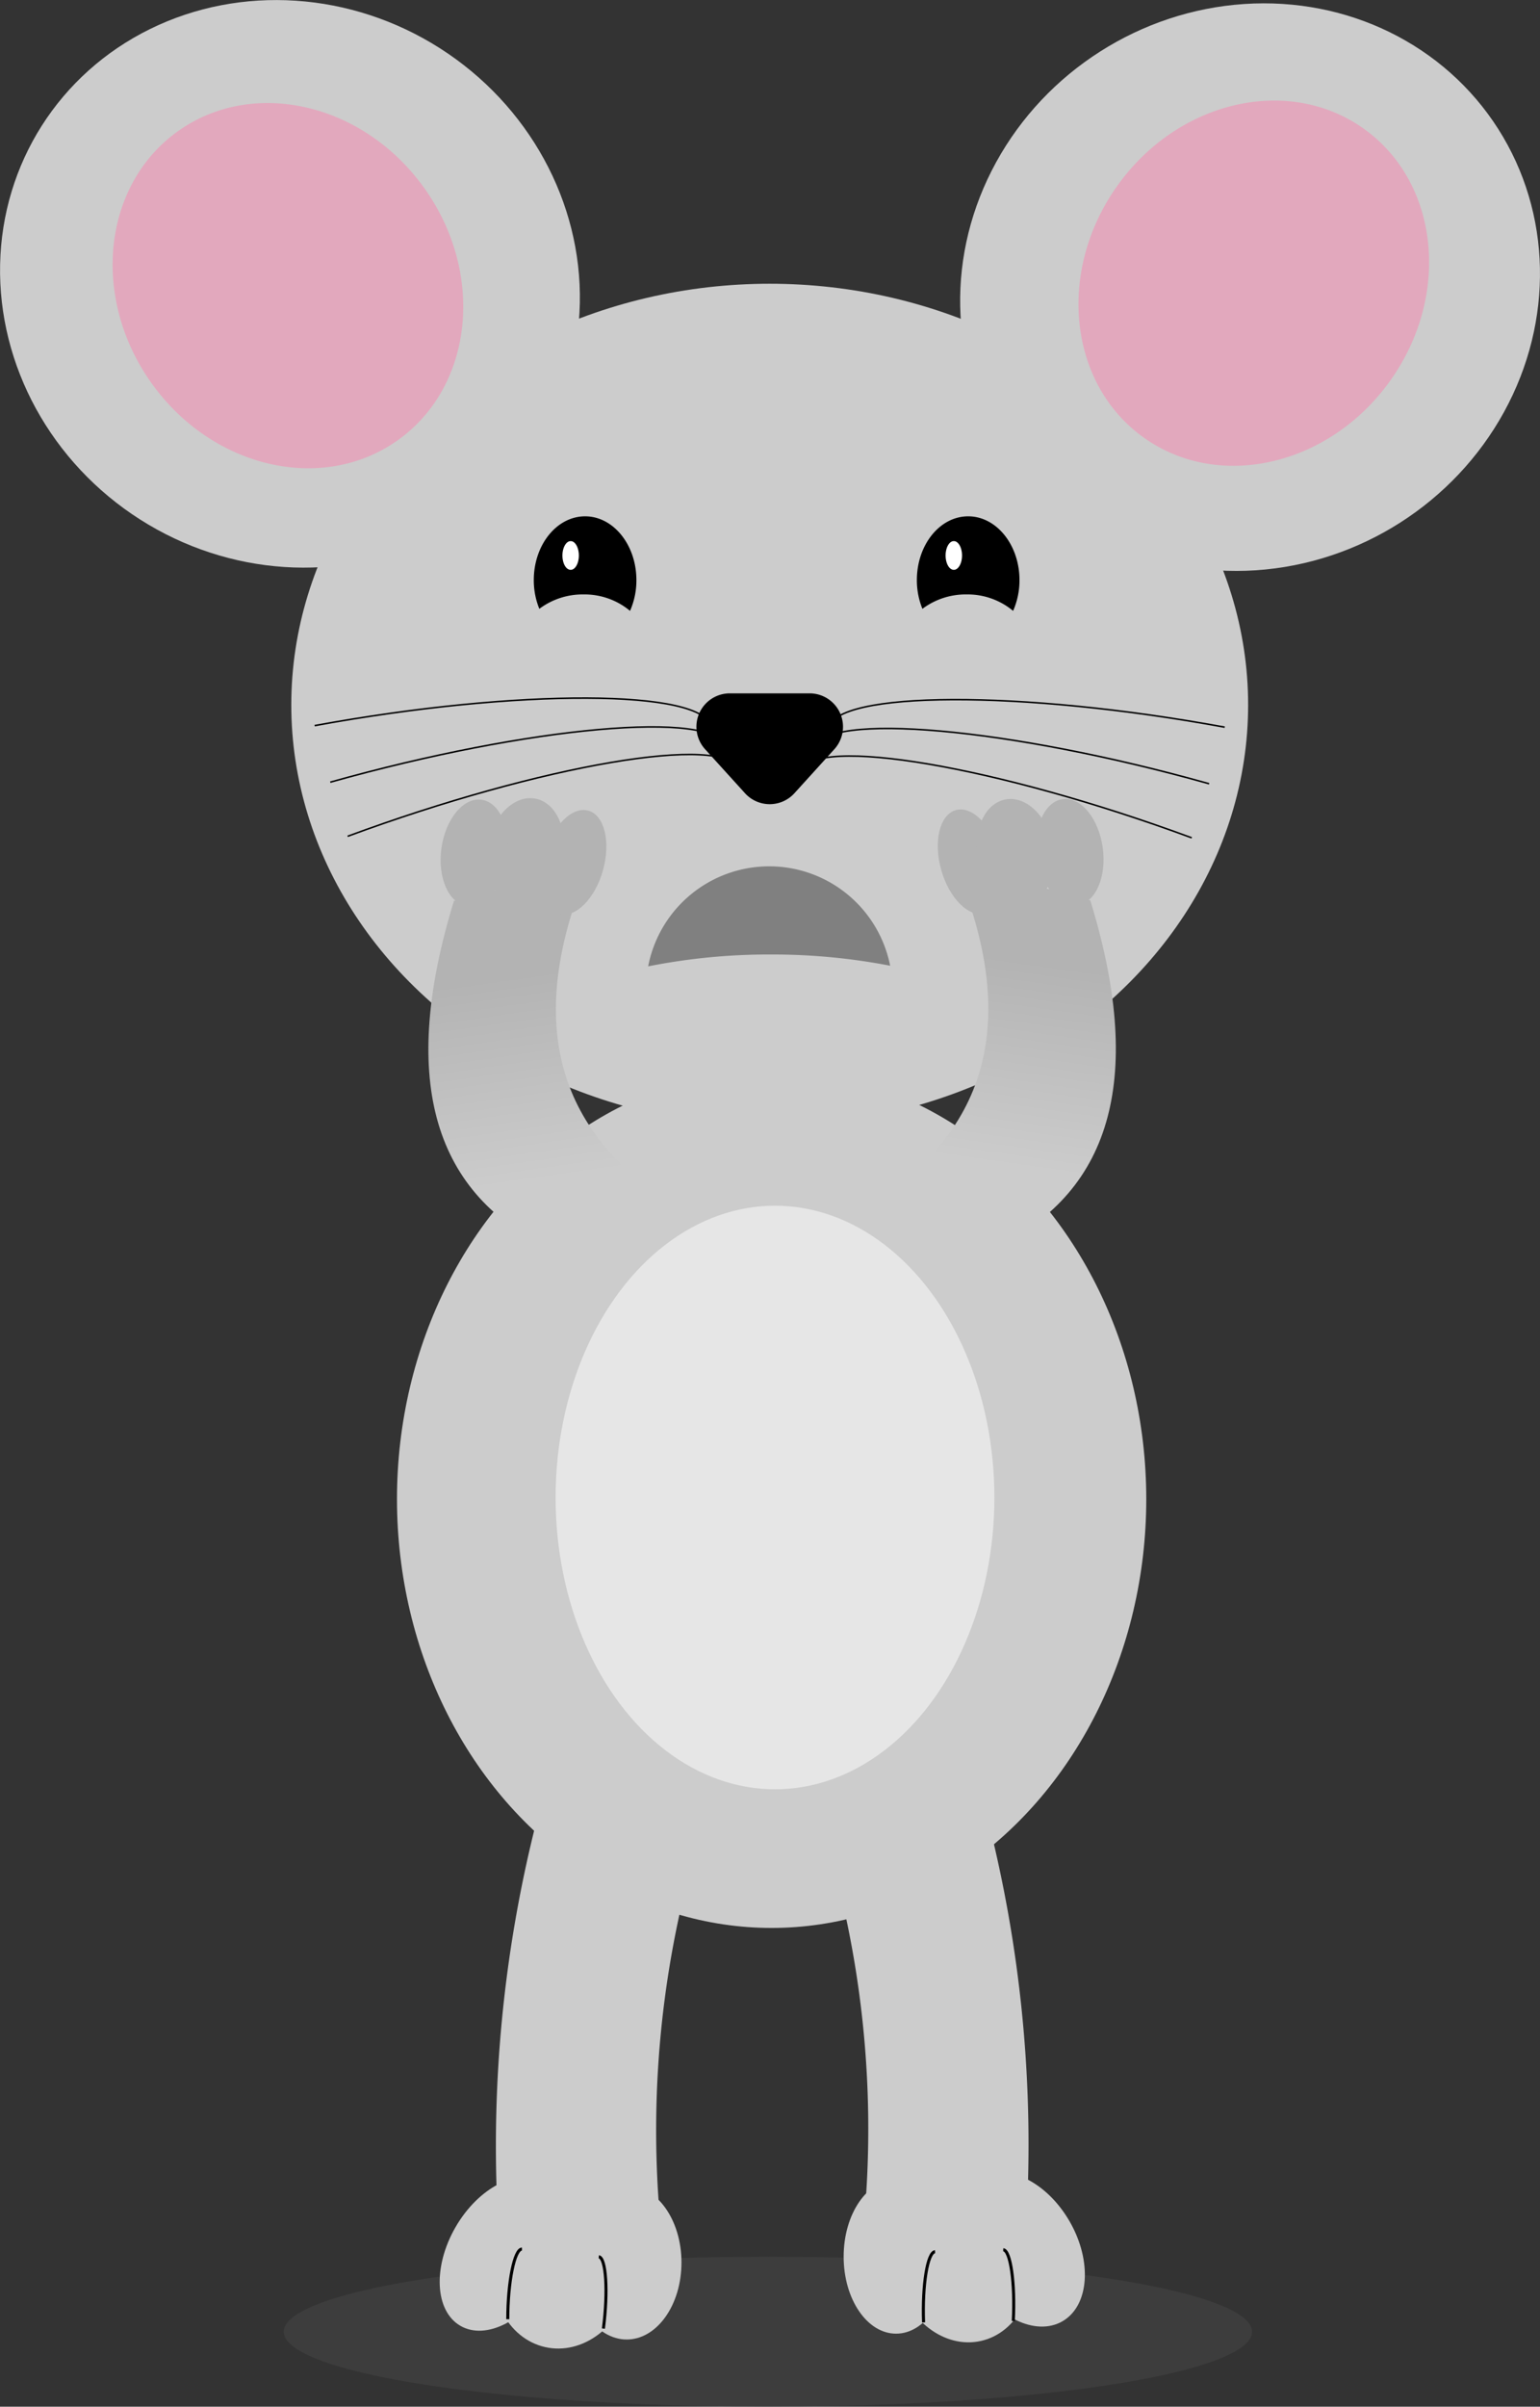 <svg id="Layer_1" data-name="Layer 1" xmlns="http://www.w3.org/2000/svg" xmlns:xlink="http://www.w3.org/1999/xlink" width="507.37" height="792.22" viewBox="0 0 507.37 792.22">
  <rect x="0" y="0" width="507.37" height="792.22" fill="#333333" stroke="none"/>
  <defs>
    <style>
      .cls-1 {
        fill: #ccc;
      }

      .cls-2 {
        fill: #ff7bac;
        opacity: 0.44;
      }

      .cls-3, .cls-6 {
        fill: none;
        stroke: #000;
        stroke-miterlimit: 10;
      }

      .cls-3 {
        stroke-width: 0.5px;
      }

      .cls-4 {
        fill: #e6e6e6;
      }

      .cls-5 {
        fill: #4d4d4d;
        opacity: 0.39;
      }

      .cls-7 {
        fill: url(#linear-gradient);
      }

      .cls-8 {
        fill: #b3b3b3;
      }

      .cls-9 {
        fill: url(#linear-gradient-2);
      }

      .cls-10 {
        fill: #fff;
      }

      .cls-11 {
        fill: gray;
      }
    </style>
    <linearGradient id="linear-gradient" x1="698.1" y1="766.61" x2="693.08" y2="694.84" gradientTransform="matrix(1.08, 0.22, -0.16, 0.93, -299.77, -482.6)" gradientUnits="userSpaceOnUse">
      <stop offset="0" stop-color="#ccc"/>
      <stop offset="1" stop-color="#b3b3b3"/>
    </linearGradient>
    <linearGradient id="linear-gradient-2" x1="3244.38" y1="170.53" x2="3239.35" y2="98.76" gradientTransform="matrix(-1.08, 0.22, 0.16, 0.93, 3646.98, -482.6)" xlink:href="#linear-gradient"/>
  </defs>
  <g>
    <ellipse class="cls-1" cx="253.59" cy="232.03" rx="157.62" ry="138.63"/>
    <g>
      <ellipse class="cls-1" cx="95.53" cy="93.43" rx="91.95" ry="96.93" transform="translate(-34.6 123.78) rotate(-57.49)"/>
      <ellipse class="cls-2" cx="94.86" cy="94.02" rx="55.23" ry="62.44" transform="translate(-36.96 72.55) rotate(-35.49)"/>
    </g>
    <g>
      <ellipse class="cls-1" cx="411.84" cy="94.51" rx="96.93" ry="91.95" transform="translate(13.75 236.16) rotate(-32.51)"/>
      <ellipse class="cls-2" cx="413.1" cy="93.24" rx="62.44" ry="55.23" transform="translate(97.33 375.44) rotate(-54.51)"/>
    </g>
    <path d="M261.71,261.13l13.22-14.56a11,11,0,0,0-8.12-18.34H240.37a11,11,0,0,0-8.12,18.34l13.22,14.56A11,11,0,0,0,261.71,261.13Z"/>
    <g>
      <path class="cls-3" d="M234.36,239.35c-2.3-12.55-63.64-12.79-130.7-.5"/>
      <path class="cls-3" d="M239,245.87c-3.45-12.28-64.56-6.84-130.19,11.6"/>
      <path class="cls-3" d="M243.39,253.39c-4.42-12-64.9-1.7-128.86,21.89"/>
    </g>
    <g>
      <path class="cls-3" d="M272.8,239.86c2.3-12.55,63.65-12.79,130.7-.5"/>
      <path class="cls-3" d="M268.17,246.39c3.45-12.29,64.56-6.85,130.19,11.6"/>
      <path class="cls-3" d="M263.77,253.9c4.42-12,64.9-1.7,128.86,21.89"/>
    </g>
    <g>
      <ellipse class="cls-1" cx="254.22" cy="493.46" rx="123.43" ry="141.16"/>
      <ellipse class="cls-4" cx="255.33" cy="492.93" rx="72.28" ry="96.05"/>
    </g>
    <ellipse class="cls-5" cx="252.99" cy="767.54" rx="159.51" ry="24.69"/>
    <path class="cls-1" d="M217.24,727.85l-53.57-5.67a433.49,433.49,0,0,1,12.94-122.12l53.57,5.67A332.83,332.83,0,0,0,217.24,727.85Z"/>
    <path class="cls-1" d="M285,727.33l53.57-5.68a433.78,433.78,0,0,0-12.93-122.11l-53.57,5.67A333,333,0,0,1,285,727.33Z"/>
    <ellipse class="cls-1" cx="336.38" cy="740.43" rx="18.48" ry="27.32" transform="translate(-325.15 267.39) rotate(-30)"/>
    <ellipse class="cls-1" cx="317.23" cy="744.21" rx="22.45" ry="27.03" transform="translate(-157.32 89.01) rotate(-12.83)"/>
    <ellipse class="cls-1" cx="295.22" cy="742.82" rx="17.27" ry="25.35"/>
    <ellipse class="cls-1" cx="165.36" cy="741.93" rx="27.32" ry="17.65" transform="translate(-559.85 514.18) rotate(-60)"/>
    <ellipse class="cls-1" cx="185.56" cy="746.2" rx="27.03" ry="22.92" transform="translate(-583.22 761.45) rotate(-77.17)"/>
    <ellipse class="cls-1" cx="206.47" cy="744.74" rx="18.05" ry="25.35"/>
    <path class="cls-6" d="M198.8,766.49c1.59-12.23.88-23.33-1.52-23.64"/>
    <path class="cls-6" d="M167.29,763.41c0-12.25,2.2-23.09,4.67-23.09"/>
    <path class="cls-6" d="M333.84,764c.65-12.32-.91-23.33-3.31-23.45"/>
    <path class="cls-6" d="M304.28,764.46c-.47-12.25,1.31-23.16,3.79-23.26"/>
    <g>
      <path class="cls-7" d="M283.77,398.32c41.14-24.21,53.11-61.21,30.7-114l44.74,12.05c17.59,57.15,7.73,95.4-30.71,114Z"/>
      <ellipse class="cls-8" cx="319.69" cy="283.65" rx="9.97" ry="17.65" transform="translate(-65.02 97.49) rotate(-15.76)"/>
      <ellipse class="cls-8" cx="335.69" cy="280.01" rx="12.54" ry="17.66" transform="matrix(0.98, -0.19, 0.19, 0.98, -47.61, 69.84)"/>
      <ellipse class="cls-8" cx="352.51" cy="280.54" rx="10.9" ry="17.65" transform="translate(-35.09 50.9) rotate(-7.87)"/>
    </g>
    <g>
      <path class="cls-9" d="M225,398.5c-41.15-24.22-53.12-61.22-30.71-114l-44.73,12.05c-17.6,57.15-7.74,95.4,30.7,114Z"/>
      <ellipse class="cls-8" cx="189.05" cy="283.82" rx="17.65" ry="9.97" transform="translate(-135.45 388.68) rotate(-74.24)"/>
      <ellipse class="cls-8" cx="173.04" cy="280.19" rx="17.66" ry="12.54" transform="translate(-135.21 396.08) rotate(-78.9)"/>
      <ellipse class="cls-8" cx="156.22" cy="280.72" rx="17.65" ry="10.9" transform="translate(-143.24 397.04) rotate(-82.13)"/>
    </g>
    <g>
      <ellipse class="cls-10" cx="188.17" cy="182.82" rx="3.38" ry="4.73"/>
      <path d="M192.23,195.67a23.43,23.43,0,0,1,15.34,5.41,24.84,24.84,0,0,0,2.1-10.12c0-11.58-7.57-21-16.9-21s-16.91,9.38-16.91,21a25,25,0,0,0,1.83,9.45A23.74,23.74,0,0,1,192.23,195.67ZM188,178.11c1.5,0,2.71,2.12,2.71,4.74s-1.21,4.73-2.71,4.73-2.7-2.12-2.7-4.73S186.54,178.11,188,178.11Z"/>
    </g>
    <g>
      <ellipse class="cls-10" cx="314.38" cy="182.82" rx="3.38" ry="4.73"/>
      <path d="M318.44,195.67a23.45,23.45,0,0,1,15.34,5.41,25,25,0,0,0,2.1-10.12c0-11.58-7.57-21-16.91-21s-16.9,9.38-16.9,21a25,25,0,0,0,1.83,9.45A23.74,23.74,0,0,1,318.44,195.67Zm-4.2-17.56c1.49,0,2.71,2.12,2.71,4.74s-1.22,4.73-2.71,4.73-2.7-2.12-2.7-4.73S312.75,178.11,314.24,178.11Z"/>
    </g>
    <path class="cls-11" d="M253.91,314.19a204.27,204.27,0,0,1,39.36,3.7,40.62,40.62,0,0,0-79.73.21A203.23,203.23,0,0,1,253.91,314.19Z"/>
  </g>
</svg>
